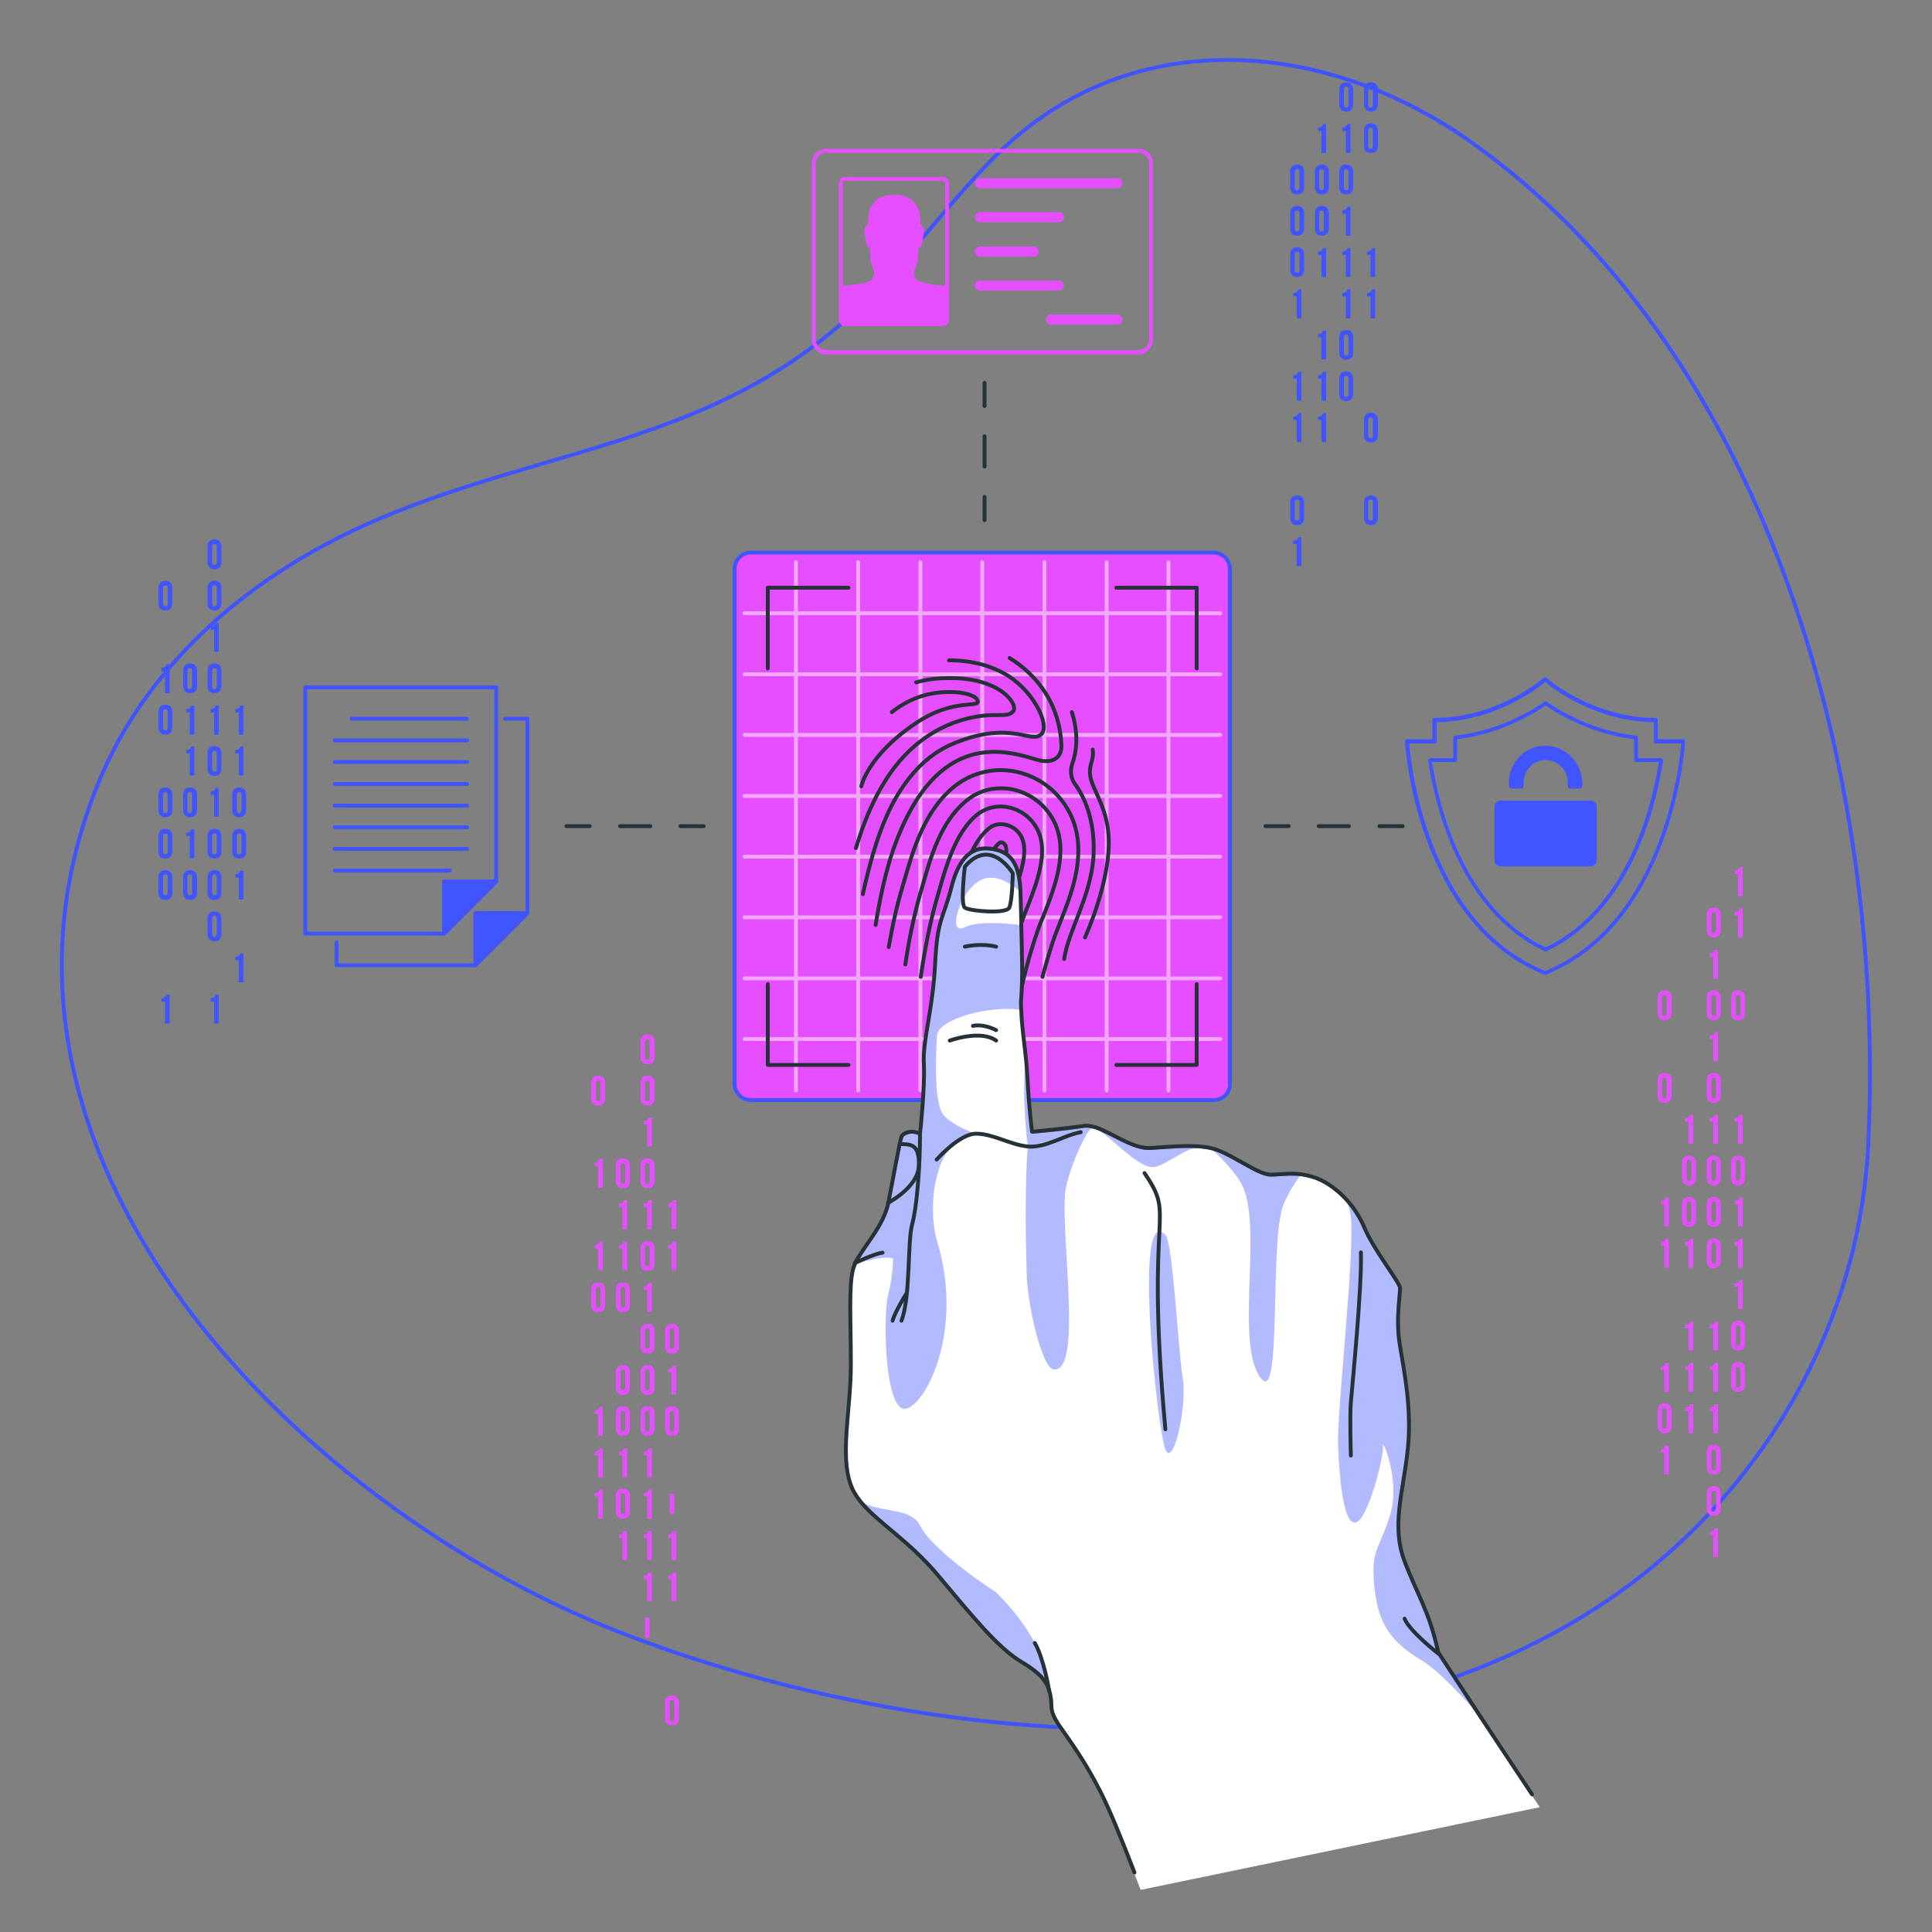 <?xml version="1.0" encoding="utf-8"?>
<!-- Generator: Adobe Illustrator 25.4.1, SVG Export Plug-In . SVG Version: 6.00 Build 0)  -->
<svg version="1.1" xmlns="http://www.w3.org/2000/svg" xmlns:xlink="http://www.w3.org/1999/xlink" x="0px" y="0px"
	 viewBox="0 0 500 500" style="enable-background:new 0 0 500 500;" xml:space="preserve">
<rect x="0" y="0" width="500" height="500" fill="#808080" stroke="none"/>
<style type="text/css">
	.st0{fill:none;stroke:#4055FE;stroke-miterlimit:10;}
	.st1{fill:none;stroke:#263238;stroke-linecap:round;stroke-linejoin:round;}
	.st2{fill:none;stroke:#263238;stroke-linecap:round;stroke-linejoin:round;stroke-dasharray:7.837,7.837;}
	.st3{fill:#E64FFF;}
	.st4{fill:#4055FE;}
	.st5{fill:#E64FFF;stroke:#4055FE;stroke-linecap:round;stroke-linejoin:round;stroke-miterlimit:10;}
	.st6{opacity:0.5;}
	.st7{fill:none;stroke:#FFFFFF;stroke-linecap:round;stroke-linejoin:round;stroke-miterlimit:10;}
	.st8{fill:none;stroke:#263238;stroke-linecap:round;stroke-linejoin:round;stroke-miterlimit:10;}
	.st9{fill:#FFFFFF;}
	.st10{opacity:0.4;fill:#4055FE;}
</style>
<g id="Background_Simple">
</g>
<g id="Graphics">
</g>
<g id="Icon_3">
</g>
<g id="Icon_2">
</g>
<g id="Icon_1">
</g>
<g id="Fingerprint">
</g>
<g id="Hand">
	<g>
		<path class="st0" d="M18.8,275.9c-5-23.3-3.6-47.9,6.5-72.9c13.1-32.3,41.1-55.2,72.5-68.6c45.7-19.4,90.5-19.8,127.6-57.9
			c11.5-11.8,21.1-25.2,32.8-36.7c34.5-34,85-29.8,122.7-2.9C459.6,93,487.9,204.3,483.5,296.2c-2,41.3-21.7,79.7-52.9,106.8
			c-70.5,61.2-190.3,50.9-271.3,19C99,398.1,33,342.5,18.8,275.9z"/>
		<g>
			<g>
				<line class="st1" x1="254.8" y1="99.1" x2="254.8" y2="105.1"/>
				<line class="st2" x1="254.8" y1="112.9" x2="254.8" y2="124.7"/>
				<line class="st1" x1="254.8" y1="128.6" x2="254.8" y2="134.6"/>
			</g>
		</g>
		<g>
			<g>
				<g>
					<line class="st1" x1="363" y1="213.8" x2="357" y2="213.8"/>
					<line class="st2" x1="349.1" y1="213.8" x2="337.4" y2="213.8"/>
					<line class="st1" x1="333.5" y1="213.8" x2="327.5" y2="213.8"/>
				</g>
			</g>
			<g>
				<g>
					<line class="st1" x1="182.1" y1="213.8" x2="176.1" y2="213.8"/>
					<line class="st2" x1="168.3" y1="213.8" x2="156.5" y2="213.8"/>
					<line class="st1" x1="152.6" y1="213.8" x2="146.6" y2="213.8"/>
				</g>
			</g>
		</g>
		<g>
			<g>
				<path class="st3" d="M441.7,236.8c0-1.2,0.6-1.9,1.8-1.9c1.2,0,1.8,0.7,1.8,1.9v3.9c0,1.2-0.6,1.9-1.8,1.9
					c-1.2,0-1.8-0.7-1.8-1.9V236.8z M442.9,240.8c0,0.5,0.2,0.7,0.6,0.7c0.4,0,0.6-0.2,0.6-0.7v-4c0-0.5-0.2-0.7-0.6-0.7
					c-0.4,0-0.6,0.2-0.6,0.7V240.8z"/>
				<path class="st3" d="M442.5,246.7c0.9,0,1.1-0.4,1.3-0.9h0.8v7.5h-1.2v-5.7h-0.9V246.7z"/>
				<path class="st3" d="M441.7,258.2c0-1.2,0.6-1.9,1.8-1.9c1.2,0,1.8,0.7,1.8,1.9v3.9c0,1.2-0.6,1.9-1.8,1.9
					c-1.2,0-1.8-0.7-1.8-1.9V258.2z M442.9,262.2c0,0.5,0.2,0.7,0.6,0.7c0.4,0,0.6-0.2,0.6-0.7v-4c0-0.5-0.2-0.7-0.6-0.7
					c-0.4,0-0.6,0.2-0.6,0.7V262.2z"/>
				<path class="st3" d="M442.5,268c0.9,0,1.1-0.4,1.3-0.9h0.8v7.5h-1.2v-5.7h-0.9V268z"/>
				<path class="st3" d="M441.7,279.6c0-1.2,0.6-1.9,1.8-1.9c1.2,0,1.8,0.7,1.8,1.9v3.9c0,1.2-0.6,1.9-1.8,1.9
					c-1.2,0-1.8-0.7-1.8-1.9V279.6z M442.9,283.6c0,0.5,0.2,0.7,0.6,0.7c0.4,0,0.6-0.2,0.6-0.7v-4c0-0.5-0.2-0.7-0.6-0.7
					c-0.4,0-0.6,0.2-0.6,0.7V283.6z"/>
				<path class="st3" d="M442.5,289.4c0.9,0,1.1-0.4,1.3-0.9h0.8v7.5h-1.2v-5.7h-0.9V289.4z"/>
				<path class="st3" d="M441.7,301c0-1.2,0.6-1.9,1.8-1.9c1.2,0,1.8,0.7,1.8,1.9v3.9c0,1.2-0.6,1.9-1.8,1.9c-1.2,0-1.8-0.7-1.8-1.9
					V301z M442.9,304.9c0,0.5,0.2,0.7,0.6,0.7c0.4,0,0.6-0.2,0.6-0.7v-4c0-0.5-0.2-0.7-0.6-0.7c-0.4,0-0.6,0.2-0.6,0.7V304.9z"/>
				<path class="st3" d="M441.7,311.7c0-1.2,0.6-1.9,1.8-1.9c1.2,0,1.8,0.7,1.8,1.9v3.9c0,1.2-0.6,1.9-1.8,1.9
					c-1.2,0-1.8-0.7-1.8-1.9V311.7z M442.9,315.6c0,0.5,0.2,0.7,0.6,0.7c0.4,0,0.6-0.2,0.6-0.7v-4c0-0.5-0.2-0.7-0.6-0.7
					c-0.4,0-0.6,0.2-0.6,0.7V315.6z"/>
				<path class="st3" d="M441.7,322.4c0-1.2,0.6-1.9,1.8-1.9c1.2,0,1.8,0.7,1.8,1.9v3.9c0,1.2-0.6,1.9-1.8,1.9
					c-1.2,0-1.8-0.7-1.8-1.9V322.4z M442.9,326.3c0,0.5,0.2,0.7,0.6,0.7c0.4,0,0.6-0.2,0.6-0.7v-4c0-0.5-0.2-0.7-0.6-0.7
					c-0.4,0-0.6,0.2-0.6,0.7V326.3z"/>
				<path class="st3" d="M442.5,342.9c0.9,0,1.1-0.4,1.3-0.9h0.8v7.5h-1.2v-5.7h-0.9V342.9z"/>
				<path class="st3" d="M442.5,353.6c0.9,0,1.1-0.4,1.3-0.9h0.8v7.5h-1.2v-5.7h-0.9V353.6z"/>
				<path class="st3" d="M442.5,364.3c0.9,0,1.1-0.4,1.3-0.9h0.8v7.5h-1.2v-5.7h-0.9V364.3z"/>
				<path class="st3" d="M441.7,375.8c0-1.2,0.6-1.9,1.8-1.9c1.2,0,1.8,0.7,1.8,1.9v3.9c0,1.2-0.6,1.9-1.8,1.9
					c-1.2,0-1.8-0.7-1.8-1.9V375.8z M442.9,379.8c0,0.5,0.2,0.7,0.6,0.7c0.4,0,0.6-0.2,0.6-0.7v-4c0-0.5-0.2-0.7-0.6-0.7
					c-0.4,0-0.6,0.2-0.6,0.7V379.8z"/>
				<path class="st3" d="M441.7,386.5c0-1.2,0.6-1.9,1.8-1.9c1.2,0,1.8,0.7,1.8,1.9v3.9c0,1.2-0.6,1.9-1.8,1.9
					c-1.2,0-1.8-0.7-1.8-1.9V386.5z M442.9,390.5c0,0.5,0.2,0.7,0.6,0.7c0.4,0,0.6-0.2,0.6-0.7v-4c0-0.5-0.2-0.7-0.6-0.7
					c-0.4,0-0.6,0.2-0.6,0.7V390.5z"/>
				<path class="st3" d="M442.5,396.4c0.9,0,1.1-0.4,1.3-0.9h0.8v7.5h-1.2v-5.7h-0.9V396.4z"/>
			</g>
			<g>
				<path class="st3" d="M448.9,225.3c0.9,0,1.1-0.4,1.3-0.9h0.8v7.5h-1.2v-5.7h-0.9V225.3z"/>
				<path class="st3" d="M448.9,236c0.9,0,1.1-0.4,1.3-0.9h0.8v7.5h-1.2v-5.7h-0.9V236z"/>
				<path class="st3" d="M448,258.2c0-1.2,0.6-1.9,1.8-1.9c1.2,0,1.8,0.7,1.8,1.9v3.9c0,1.2-0.6,1.9-1.8,1.9c-1.2,0-1.8-0.7-1.8-1.9
					V258.2z M449.2,262.2c0,0.5,0.2,0.7,0.6,0.7c0.4,0,0.6-0.2,0.6-0.7v-4c0-0.5-0.2-0.7-0.6-0.7c-0.4,0-0.6,0.2-0.6,0.7V262.2z"/>
				<path class="st3" d="M448.9,289.4c0.9,0,1.1-0.4,1.3-0.9h0.8v7.5h-1.2v-5.7h-0.9V289.4z"/>
				<path class="st3" d="M448,301c0-1.2,0.6-1.9,1.8-1.9c1.2,0,1.8,0.7,1.8,1.9v3.9c0,1.2-0.6,1.9-1.8,1.9c-1.2,0-1.8-0.7-1.8-1.9
					V301z M449.2,304.9c0,0.5,0.2,0.7,0.6,0.7c0.4,0,0.6-0.2,0.6-0.7v-4c0-0.5-0.2-0.7-0.6-0.7c-0.4,0-0.6,0.2-0.6,0.7V304.9z"/>
				<path class="st3" d="M448.9,310.8c0.9,0,1.1-0.4,1.3-0.9h0.8v7.5h-1.2v-5.7h-0.9V310.8z"/>
				<path class="st3" d="M448.9,321.5c0.9,0,1.1-0.4,1.3-0.9h0.8v7.5h-1.2v-5.7h-0.9V321.5z"/>
				<path class="st3" d="M448.9,332.2c0.9,0,1.1-0.4,1.3-0.9h0.8v7.5h-1.2V333h-0.9V332.2z"/>
				<path class="st3" d="M448,343.7c0-1.2,0.6-1.9,1.8-1.9c1.2,0,1.8,0.7,1.8,1.9v3.9c0,1.2-0.6,1.9-1.8,1.9c-1.2,0-1.8-0.7-1.8-1.9
					V343.7z M449.2,347.7c0,0.5,0.2,0.7,0.6,0.7c0.4,0,0.6-0.2,0.6-0.7v-4c0-0.5-0.2-0.7-0.6-0.7c-0.4,0-0.6,0.2-0.6,0.7V347.7z"/>
				<path class="st3" d="M448,354.4c0-1.2,0.6-1.9,1.8-1.9c1.2,0,1.8,0.7,1.8,1.9v3.9c0,1.2-0.6,1.9-1.8,1.9c-1.2,0-1.8-0.7-1.8-1.9
					V354.4z M449.2,358.4c0,0.5,0.2,0.7,0.6,0.7c0.4,0,0.6-0.2,0.6-0.7v-4c0-0.5-0.2-0.7-0.6-0.7c-0.4,0-0.6,0.2-0.6,0.7V358.4z"/>
			</g>
			<g>
				<path class="st3" d="M436.1,289.4c0.9,0,1.1-0.4,1.3-0.9h0.8v7.5h-1.2v-5.7h-0.9V289.4z"/>
				<path class="st3" d="M435.3,301c0-1.2,0.6-1.9,1.8-1.9c1.2,0,1.8,0.7,1.8,1.9v3.9c0,1.2-0.6,1.9-1.8,1.9c-1.2,0-1.8-0.7-1.8-1.9
					V301z M436.5,304.9c0,0.5,0.2,0.7,0.6,0.7c0.4,0,0.6-0.2,0.6-0.7v-4c0-0.5-0.2-0.7-0.6-0.7c-0.4,0-0.6,0.2-0.6,0.7V304.9z"/>
				<path class="st3" d="M435.3,311.7c0-1.2,0.6-1.9,1.8-1.9c1.2,0,1.8,0.7,1.8,1.9v3.9c0,1.2-0.6,1.9-1.8,1.9
					c-1.2,0-1.8-0.7-1.8-1.9V311.7z M436.5,315.6c0,0.5,0.2,0.7,0.6,0.7c0.4,0,0.6-0.2,0.6-0.7v-4c0-0.5-0.2-0.7-0.6-0.7
					c-0.4,0-0.6,0.2-0.6,0.7V315.6z"/>
				<path class="st3" d="M436.1,321.5c0.9,0,1.1-0.4,1.3-0.9h0.8v7.5h-1.2v-5.7h-0.9V321.5z"/>
				<path class="st3" d="M436.1,342.9c0.9,0,1.1-0.4,1.3-0.9h0.8v7.5h-1.2v-5.7h-0.9V342.9z"/>
				<path class="st3" d="M436.1,353.6c0.9,0,1.1-0.4,1.3-0.9h0.8v7.5h-1.2v-5.7h-0.9V353.6z"/>
				<path class="st3" d="M436.1,364.3c0.9,0,1.1-0.4,1.3-0.9h0.8v7.5h-1.2v-5.7h-0.9V364.3z"/>
			</g>
			<g>
				<path class="st3" d="M429,258.2c0-1.2,0.6-1.9,1.8-1.9c1.2,0,1.8,0.7,1.8,1.9v3.9c0,1.2-0.6,1.9-1.8,1.9c-1.2,0-1.8-0.7-1.8-1.9
					V258.2z M430.1,262.2c0,0.5,0.2,0.7,0.6,0.7c0.4,0,0.6-0.2,0.6-0.7v-4c0-0.5-0.2-0.7-0.6-0.7c-0.4,0-0.6,0.2-0.6,0.7V262.2z"/>
				<path class="st3" d="M429,279.6c0-1.2,0.6-1.9,1.8-1.9c1.2,0,1.8,0.7,1.8,1.9v3.9c0,1.2-0.6,1.9-1.8,1.9c-1.2,0-1.8-0.7-1.8-1.9
					V279.6z M430.1,283.6c0,0.5,0.2,0.7,0.6,0.7c0.4,0,0.6-0.2,0.6-0.7v-4c0-0.5-0.2-0.7-0.6-0.7c-0.4,0-0.6,0.2-0.6,0.7V283.6z"/>
				<path class="st3" d="M429.8,310.8c0.9,0,1.1-0.4,1.3-0.9h0.8v7.5h-1.2v-5.7h-0.9V310.8z"/>
				<path class="st3" d="M429.8,321.5c0.9,0,1.1-0.4,1.3-0.9h0.8v7.5h-1.2v-5.7h-0.9V321.5z"/>
				<path class="st3" d="M429.8,353.6c0.9,0,1.1-0.4,1.3-0.9h0.8v7.5h-1.2v-5.7h-0.9V353.6z"/>
				<path class="st3" d="M429,365.1c0-1.2,0.6-1.9,1.8-1.9c1.2,0,1.8,0.7,1.8,1.9v3.9c0,1.2-0.6,1.9-1.8,1.9c-1.2,0-1.8-0.7-1.8-1.9
					V365.1z M430.1,369.1c0,0.5,0.2,0.7,0.6,0.7c0.4,0,0.6-0.2,0.6-0.7v-4c0-0.5-0.2-0.7-0.6-0.7c-0.4,0-0.6,0.2-0.6,0.7V369.1z"/>
				<path class="st3" d="M429.8,375c0.9,0,1.1-0.4,1.3-0.9h0.8v7.5h-1.2v-5.7h-0.9V375z"/>
			</g>
		</g>
		<g>
			<g>
				<path class="st3" d="M165.8,269.6c0-1.2,0.6-1.9,1.8-1.9c1.2,0,1.8,0.7,1.8,1.9v3.9c0,1.2-0.6,1.9-1.8,1.9
					c-1.2,0-1.8-0.7-1.8-1.9V269.6z M166.9,273.6c0,0.5,0.2,0.7,0.6,0.7c0.4,0,0.6-0.2,0.6-0.7v-4c0-0.5-0.2-0.7-0.6-0.7
					c-0.4,0-0.6,0.2-0.6,0.7V273.6z"/>
				<path class="st3" d="M165.8,280.3c0-1.2,0.6-1.9,1.8-1.9c1.2,0,1.8,0.7,1.8,1.9v3.9c0,1.2-0.6,1.9-1.8,1.9
					c-1.2,0-1.8-0.7-1.8-1.9V280.3z M166.9,284.3c0,0.5,0.2,0.7,0.6,0.7c0.4,0,0.6-0.2,0.6-0.7v-4c0-0.5-0.2-0.7-0.6-0.7
					c-0.4,0-0.6,0.2-0.6,0.7V284.3z"/>
				<path class="st3" d="M166.6,290.1c0.9,0,1.1-0.4,1.3-0.9h0.8v7.5h-1.2V291h-0.9V290.1z"/>
				<path class="st3" d="M165.8,301.7c0-1.2,0.6-1.9,1.8-1.9c1.2,0,1.8,0.7,1.8,1.9v3.9c0,1.2-0.6,1.9-1.8,1.9
					c-1.2,0-1.8-0.7-1.8-1.9V301.7z M166.9,305.7c0,0.5,0.2,0.7,0.6,0.7c0.4,0,0.6-0.2,0.6-0.7v-4c0-0.5-0.2-0.7-0.6-0.7
					c-0.4,0-0.6,0.2-0.6,0.7V305.7z"/>
				<path class="st3" d="M166.6,311.5c0.9,0,1.1-0.4,1.3-0.9h0.8v7.5h-1.2v-5.7h-0.9V311.5z"/>
				<path class="st3" d="M165.8,323.1c0-1.2,0.6-1.9,1.8-1.9c1.2,0,1.8,0.7,1.8,1.9v3.9c0,1.2-0.6,1.9-1.8,1.9
					c-1.2,0-1.8-0.7-1.8-1.9V323.1z M166.9,327c0,0.5,0.2,0.7,0.6,0.7c0.4,0,0.6-0.2,0.6-0.7v-4c0-0.5-0.2-0.7-0.6-0.7
					c-0.4,0-0.6,0.2-0.6,0.7V327z"/>
				<path class="st3" d="M166.6,332.9c0.9,0,1.1-0.4,1.3-0.9h0.8v7.5h-1.2v-5.7h-0.9V332.9z"/>
				<path class="st3" d="M165.8,344.5c0-1.2,0.6-1.9,1.8-1.9c1.2,0,1.8,0.7,1.8,1.9v3.9c0,1.2-0.6,1.9-1.8,1.9
					c-1.2,0-1.8-0.7-1.8-1.9V344.5z M166.9,348.4c0,0.5,0.2,0.7,0.6,0.7c0.4,0,0.6-0.2,0.6-0.7v-4c0-0.5-0.2-0.7-0.6-0.7
					c-0.4,0-0.6,0.2-0.6,0.7V348.4z"/>
				<path class="st3" d="M165.8,355.2c0-1.2,0.6-1.9,1.8-1.9c1.2,0,1.8,0.7,1.8,1.9v3.9c0,1.2-0.6,1.9-1.8,1.9
					c-1.2,0-1.8-0.7-1.8-1.9V355.2z M166.9,359.1c0,0.5,0.2,0.7,0.6,0.7c0.4,0,0.6-0.2,0.6-0.7v-4c0-0.5-0.2-0.7-0.6-0.7
					c-0.4,0-0.6,0.2-0.6,0.7V359.1z"/>
				<path class="st3" d="M165.8,365.8c0-1.2,0.6-1.9,1.8-1.9c1.2,0,1.8,0.7,1.8,1.9v3.9c0,1.2-0.6,1.9-1.8,1.9
					c-1.2,0-1.8-0.7-1.8-1.9V365.8z M166.9,369.8c0,0.5,0.2,0.7,0.6,0.7c0.4,0,0.6-0.2,0.6-0.7v-4c0-0.5-0.2-0.7-0.6-0.7
					c-0.4,0-0.6,0.2-0.6,0.7V369.8z"/>
				<path class="st3" d="M166.6,375.7c0.9,0,1.1-0.4,1.3-0.9h0.8v7.5h-1.2v-5.7h-0.9V375.7z"/>
				<path class="st3" d="M166.6,386.4c0.9,0,1.1-0.4,1.3-0.9h0.8v7.5h-1.2v-5.7h-0.9V386.4z"/>
				<path class="st3" d="M166.6,397.1c0.9,0,1.1-0.4,1.3-0.9h0.8v7.5h-1.2v-5.7h-0.9V397.1z"/>
				<path class="st3" d="M166.6,407.8c0.9,0,1.1-0.4,1.3-0.9h0.8v7.5h-1.2v-5.7h-0.9V407.8z"/>
				<path class="st3" d="M166.9,423.3c0,0.5,0.2,0.7,0.6,0.7c0.4,0,0.6-0.2,0.6-0.7v-4c0-0.5-0.2-0.7-0.6-0.7
					c-0.4,0-0.6,0.2-0.6,0.7V423.3z"/>
			</g>
			<g>
				<path class="st3" d="M172.9,311.5c0.9,0,1.1-0.4,1.3-0.9h0.8v7.5h-1.2v-5.7h-0.9V311.5z"/>
				<path class="st3" d="M172.9,322.2c0.9,0,1.1-0.4,1.3-0.9h0.8v7.5h-1.2v-5.7h-0.9V322.2z"/>
				<path class="st3" d="M172.1,344.5c0-1.2,0.6-1.9,1.8-1.9c1.2,0,1.8,0.7,1.8,1.9v3.9c0,1.2-0.6,1.9-1.8,1.9
					c-1.2,0-1.8-0.7-1.8-1.9V344.5z M173.3,348.4c0,0.5,0.2,0.7,0.6,0.7c0.4,0,0.6-0.2,0.6-0.7v-4c0-0.5-0.2-0.7-0.6-0.7
					c-0.4,0-0.6,0.2-0.6,0.7V348.4z"/>
				<path class="st3" d="M172.9,354.3c0.9,0,1.1-0.4,1.3-0.9h0.8v7.5h-1.2v-5.7h-0.9V354.3z"/>
				<path class="st3" d="M172.1,365.8c0-1.2,0.6-1.9,1.8-1.9c1.2,0,1.8,0.7,1.8,1.9v3.9c0,1.2-0.6,1.9-1.8,1.9
					c-1.2,0-1.8-0.7-1.8-1.9V365.8z M173.3,369.8c0,0.5,0.2,0.7,0.6,0.7c0.4,0,0.6-0.2,0.6-0.7v-4c0-0.5-0.2-0.7-0.6-0.7
					c-0.4,0-0.6,0.2-0.6,0.7V369.8z"/>
				<path class="st3" d="M173.3,391.2c0,0.5,0.2,0.7,0.6,0.7c0.4,0,0.6-0.2,0.6-0.7v-4c0-0.5-0.2-0.7-0.6-0.7
					c-0.4,0-0.6,0.2-0.6,0.7V391.2z"/>
				<path class="st3" d="M172.9,397.1c0.9,0,1.1-0.4,1.3-0.9h0.8v7.5h-1.2v-5.7h-0.9V397.1z"/>
				<path class="st3" d="M172.9,407.8c0.9,0,1.1-0.4,1.3-0.9h0.8v7.5h-1.2v-5.7h-0.9V407.8z"/>
				<path class="st3" d="M172.1,440.7c0-1.2,0.6-1.9,1.8-1.9c1.2,0,1.8,0.7,1.8,1.9v3.9c0,1.2-0.6,1.9-1.8,1.9
					c-1.2,0-1.8-0.7-1.8-1.9V440.7z M173.3,444.7c0,0.5,0.2,0.7,0.6,0.7c0.4,0,0.6-0.2,0.6-0.7v-4c0-0.5-0.2-0.7-0.6-0.7
					c-0.4,0-0.6,0.2-0.6,0.7V444.7z"/>
			</g>
			<g>
				<path class="st3" d="M159.4,301.7c0-1.2,0.6-1.9,1.8-1.9c1.2,0,1.8,0.7,1.8,1.9v3.9c0,1.2-0.6,1.9-1.8,1.9
					c-1.2,0-1.8-0.7-1.8-1.9V301.7z M160.6,305.7c0,0.5,0.2,0.7,0.6,0.7c0.4,0,0.6-0.2,0.6-0.7v-4c0-0.5-0.2-0.7-0.6-0.7
					c-0.4,0-0.6,0.2-0.6,0.7V305.7z"/>
				<path class="st3" d="M160.2,311.5c0.9,0,1.1-0.4,1.3-0.9h0.8v7.5h-1.2v-5.7h-0.9V311.5z"/>
				<path class="st3" d="M160.2,322.2c0.9,0,1.1-0.4,1.3-0.9h0.8v7.5h-1.2v-5.7h-0.9V322.2z"/>
				<path class="st3" d="M159.4,333.8c0-1.2,0.6-1.9,1.8-1.9c1.2,0,1.8,0.7,1.8,1.9v3.9c0,1.2-0.6,1.9-1.8,1.9
					c-1.2,0-1.8-0.7-1.8-1.9V333.8z M160.6,337.7c0,0.5,0.2,0.7,0.6,0.7c0.4,0,0.6-0.2,0.6-0.7v-4c0-0.5-0.2-0.7-0.6-0.7
					c-0.4,0-0.6,0.2-0.6,0.7V337.7z"/>
				<path class="st3" d="M159.4,355.2c0-1.2,0.6-1.9,1.8-1.9c1.2,0,1.8,0.7,1.8,1.9v3.9c0,1.2-0.6,1.9-1.8,1.9
					c-1.2,0-1.8-0.7-1.8-1.9V355.2z M160.6,359.1c0,0.5,0.2,0.7,0.6,0.7c0.4,0,0.6-0.2,0.6-0.7v-4c0-0.5-0.2-0.7-0.6-0.7
					c-0.4,0-0.6,0.2-0.6,0.7V359.1z"/>
				<path class="st3" d="M159.4,365.8c0-1.2,0.6-1.9,1.8-1.9c1.2,0,1.8,0.7,1.8,1.9v3.9c0,1.2-0.6,1.9-1.8,1.9
					c-1.2,0-1.8-0.7-1.8-1.9V365.8z M160.6,369.8c0,0.5,0.2,0.7,0.6,0.7c0.4,0,0.6-0.2,0.6-0.7v-4c0-0.5-0.2-0.7-0.6-0.7
					c-0.4,0-0.6,0.2-0.6,0.7V369.8z"/>
				<path class="st3" d="M160.2,375.7c0.9,0,1.1-0.4,1.3-0.9h0.8v7.5h-1.2v-5.7h-0.9V375.7z"/>
				<path class="st3" d="M159.4,387.2c0-1.2,0.6-1.9,1.8-1.9c1.2,0,1.8,0.7,1.8,1.9v3.9c0,1.2-0.6,1.9-1.8,1.9
					c-1.2,0-1.8-0.7-1.8-1.9V387.2z M160.6,391.2c0,0.5,0.2,0.7,0.6,0.7c0.4,0,0.6-0.2,0.6-0.7v-4c0-0.5-0.2-0.7-0.6-0.7
					c-0.4,0-0.6,0.2-0.6,0.7V391.2z"/>
				<path class="st3" d="M160.2,397.1c0.9,0,1.1-0.4,1.3-0.9h0.8v7.5h-1.2v-5.7h-0.9V397.1z"/>
			</g>
			<g>
				<path class="st3" d="M153,280.3c0-1.2,0.6-1.9,1.8-1.9c1.2,0,1.8,0.7,1.8,1.9v3.9c0,1.2-0.6,1.9-1.8,1.9c-1.2,0-1.8-0.7-1.8-1.9
					V280.3z M154.2,284.3c0,0.5,0.2,0.7,0.6,0.7c0.4,0,0.6-0.2,0.6-0.7v-4c0-0.5-0.2-0.7-0.6-0.7c-0.4,0-0.6,0.2-0.6,0.7V284.3z"/>
				<path class="st3" d="M153.9,300.8c0.9,0,1.1-0.4,1.3-0.9h0.8v7.5h-1.2v-5.7h-0.9V300.8z"/>
				<path class="st3" d="M153.9,322.2c0.9,0,1.1-0.4,1.3-0.9h0.8v7.5h-1.2v-5.7h-0.9V322.2z"/>
				<path class="st3" d="M153,333.8c0-1.2,0.6-1.9,1.8-1.9c1.2,0,1.8,0.7,1.8,1.9v3.9c0,1.2-0.6,1.9-1.8,1.9c-1.2,0-1.8-0.7-1.8-1.9
					V333.8z M154.2,337.7c0,0.5,0.2,0.7,0.6,0.7c0.4,0,0.6-0.2,0.6-0.7v-4c0-0.5-0.2-0.7-0.6-0.7c-0.4,0-0.6,0.2-0.6,0.7V337.7z"/>
				<path class="st3" d="M153.9,365c0.9,0,1.1-0.4,1.3-0.9h0.8v7.5h-1.2v-5.7h-0.9V365z"/>
				<path class="st3" d="M153.9,375.7c0.9,0,1.1-0.4,1.3-0.9h0.8v7.5h-1.2v-5.7h-0.9V375.7z"/>
				<path class="st3" d="M153.9,386.4c0.9,0,1.1-0.4,1.3-0.9h0.8v7.5h-1.2v-5.7h-0.9V386.4z"/>
			</g>
		</g>
		<g>
			<g>
				<path class="st4" d="M353,23.2c0-1.2,0.6-1.9,1.8-1.9c1.2,0,1.8,0.7,1.8,1.9V27c0,1.2-0.6,1.9-1.8,1.9c-1.2,0-1.8-0.7-1.8-1.9
					V23.2z M354.1,27.1c0,0.5,0.2,0.7,0.6,0.7s0.6-0.2,0.6-0.7v-4c0-0.5-0.2-0.7-0.6-0.7s-0.6,0.2-0.6,0.7V27.1z"/>
				<path class="st4" d="M353,33.8c0-1.2,0.6-1.9,1.8-1.9c1.2,0,1.8,0.7,1.8,1.9v3.9c0,1.2-0.6,1.9-1.8,1.9c-1.2,0-1.8-0.7-1.8-1.9
					V33.8z M354.1,37.8c0,0.5,0.2,0.7,0.6,0.7s0.6-0.2,0.6-0.7v-4c0-0.5-0.2-0.7-0.6-0.7s-0.6,0.2-0.6,0.7V37.8z"/>
				<path class="st4" d="M353.8,65.1c0.9,0,1.1-0.4,1.3-0.9h0.8v7.5h-1.2v-5.7h-0.9V65.1z"/>
				<path class="st4" d="M353.8,75.8c0.9,0,1.1-0.4,1.3-0.9h0.8v7.5h-1.2v-5.7h-0.9V75.8z"/>
				<path class="st4" d="M353,108.7c0-1.2,0.6-1.9,1.8-1.9c1.2,0,1.8,0.7,1.8,1.9v3.9c0,1.2-0.6,1.9-1.8,1.9c-1.2,0-1.8-0.7-1.8-1.9
					V108.7z M354.1,112.7c0,0.5,0.2,0.7,0.6,0.7s0.6-0.2,0.6-0.7v-4c0-0.5-0.2-0.7-0.6-0.7s-0.6,0.2-0.6,0.7V112.7z"/>
				<path class="st4" d="M353,130.1c0-1.2,0.6-1.9,1.8-1.9c1.2,0,1.8,0.7,1.8,1.9v3.9c0,1.2-0.6,1.9-1.8,1.9c-1.2,0-1.8-0.7-1.8-1.9
					V130.1z M354.1,134c0,0.5,0.2,0.7,0.6,0.7s0.6-0.2,0.6-0.7v-4c0-0.5-0.2-0.7-0.6-0.7s-0.6,0.2-0.6,0.7V134z"/>
			</g>
			<g>
				<path class="st4" d="M333.9,44.5c0-1.2,0.6-1.9,1.8-1.9c1.2,0,1.8,0.7,1.8,1.9v3.9c0,1.2-0.6,1.9-1.8,1.9
					c-1.2,0-1.8-0.7-1.8-1.9V44.5z M335.1,48.5c0,0.5,0.2,0.7,0.6,0.7s0.6-0.2,0.6-0.7v-4c0-0.5-0.2-0.7-0.6-0.7s-0.6,0.2-0.6,0.7
					V48.5z"/>
				<path class="st4" d="M333.9,55.2c0-1.2,0.6-1.9,1.8-1.9c1.2,0,1.8,0.7,1.8,1.9v3.9c0,1.2-0.6,1.9-1.8,1.9
					c-1.2,0-1.8-0.7-1.8-1.9V55.2z M335.1,59.2c0,0.5,0.2,0.7,0.6,0.7s0.6-0.2,0.6-0.7v-4c0-0.5-0.2-0.7-0.6-0.7s-0.6,0.2-0.6,0.7
					V59.2z"/>
				<path class="st4" d="M333.9,65.9c0-1.2,0.6-1.9,1.8-1.9c1.2,0,1.8,0.7,1.8,1.9v3.9c0,1.2-0.6,1.9-1.8,1.9
					c-1.2,0-1.8-0.7-1.8-1.9V65.9z M335.1,69.9c0,0.5,0.2,0.7,0.6,0.7s0.6-0.2,0.6-0.7v-4c0-0.5-0.2-0.7-0.6-0.7s-0.6,0.2-0.6,0.7
					V69.9z"/>
				<path class="st4" d="M334.7,75.8c0.9,0,1.1-0.4,1.3-0.9h0.8v7.5h-1.2v-5.7h-0.9V75.8z"/>
				<path class="st4" d="M334.7,97.1c0.9,0,1.1-0.4,1.3-0.9h0.8v7.5h-1.2V98h-0.9V97.1z"/>
				<path class="st4" d="M334.7,107.8c0.9,0,1.1-0.4,1.3-0.9h0.8v7.5h-1.2v-5.7h-0.9V107.8z"/>
				<path class="st4" d="M333.9,130.1c0-1.2,0.6-1.9,1.8-1.9c1.2,0,1.8,0.7,1.8,1.9v3.9c0,1.2-0.6,1.9-1.8,1.9
					c-1.2,0-1.8-0.7-1.8-1.9V130.1z M335.1,134c0,0.5,0.2,0.7,0.6,0.7s0.6-0.2,0.6-0.7v-4c0-0.5-0.2-0.7-0.6-0.7s-0.6,0.2-0.6,0.7
					V134z"/>
				<path class="st4" d="M334.7,139.9c0.9,0,1.1-0.4,1.3-0.9h0.8v7.5h-1.2v-5.7h-0.9V139.9z"/>
			</g>
			<g>
				<path class="st4" d="M346.6,23.2c0-1.2,0.6-1.9,1.8-1.9c1.2,0,1.8,0.7,1.8,1.9V27c0,1.2-0.6,1.9-1.8,1.9c-1.2,0-1.8-0.7-1.8-1.9
					V23.2z M347.8,27.1c0,0.5,0.2,0.7,0.6,0.7s0.6-0.2,0.6-0.7v-4c0-0.5-0.2-0.7-0.6-0.7s-0.6,0.2-0.6,0.7V27.1z"/>
				<path class="st4" d="M347.4,33c0.9,0,1.1-0.4,1.3-0.9h0.8v7.5h-1.2v-5.7h-0.9V33z"/>
				<path class="st4" d="M346.6,44.5c0-1.2,0.6-1.9,1.8-1.9c1.2,0,1.8,0.7,1.8,1.9v3.9c0,1.2-0.6,1.9-1.8,1.9
					c-1.2,0-1.8-0.7-1.8-1.9V44.5z M347.8,48.5c0,0.5,0.2,0.7,0.6,0.7s0.6-0.2,0.6-0.7v-4c0-0.5-0.2-0.7-0.6-0.7s-0.6,0.2-0.6,0.7
					V48.5z"/>
				<path class="st4" d="M347.4,54.4c0.9,0,1.1-0.4,1.3-0.9h0.8v7.5h-1.2v-5.7h-0.9V54.4z"/>
				<path class="st4" d="M347.4,65.1c0.9,0,1.1-0.4,1.3-0.9h0.8v7.5h-1.2v-5.7h-0.9V65.1z"/>
				<path class="st4" d="M347.4,75.8c0.9,0,1.1-0.4,1.3-0.9h0.8v7.5h-1.2v-5.7h-0.9V75.8z"/>
				<path class="st4" d="M346.6,87.3c0-1.2,0.6-1.9,1.8-1.9c1.2,0,1.8,0.7,1.8,1.9v3.9c0,1.2-0.6,1.9-1.8,1.9
					c-1.2,0-1.8-0.7-1.8-1.9V87.3z M347.8,91.3c0,0.5,0.2,0.7,0.6,0.7s0.6-0.2,0.6-0.7v-4c0-0.5-0.2-0.7-0.6-0.7s-0.6,0.2-0.6,0.7
					V91.3z"/>
				<path class="st4" d="M346.6,98c0-1.2,0.6-1.9,1.8-1.9c1.2,0,1.8,0.7,1.8,1.9v3.9c0,1.2-0.6,1.9-1.8,1.9c-1.2,0-1.8-0.7-1.8-1.9
					V98z M347.8,102c0,0.5,0.2,0.7,0.6,0.7s0.6-0.2,0.6-0.7v-4c0-0.5-0.2-0.7-0.6-0.7s-0.6,0.2-0.6,0.7V102z"/>
			</g>
			<g>
				<path class="st4" d="M341.1,33c0.9,0,1.1-0.4,1.3-0.9h0.8v7.5H342v-5.7h-0.9V33z"/>
				<path class="st4" d="M340.3,44.5c0-1.2,0.6-1.9,1.8-1.9c1.2,0,1.8,0.7,1.8,1.9v3.9c0,1.2-0.6,1.9-1.8,1.9
					c-1.2,0-1.8-0.7-1.8-1.9V44.5z M341.4,48.5c0,0.5,0.2,0.7,0.6,0.7c0.4,0,0.6-0.2,0.6-0.7v-4c0-0.5-0.2-0.7-0.6-0.7
					c-0.4,0-0.6,0.2-0.6,0.7V48.5z"/>
				<path class="st4" d="M340.3,55.2c0-1.2,0.6-1.9,1.8-1.9c1.2,0,1.8,0.7,1.8,1.9v3.9c0,1.2-0.6,1.9-1.8,1.9
					c-1.2,0-1.8-0.7-1.8-1.9V55.2z M341.4,59.2c0,0.5,0.2,0.7,0.6,0.7c0.4,0,0.6-0.2,0.6-0.7v-4c0-0.5-0.2-0.7-0.6-0.7
					c-0.4,0-0.6,0.2-0.6,0.7V59.2z"/>
				<path class="st4" d="M341.1,65.1c0.9,0,1.1-0.4,1.3-0.9h0.8v7.5H342v-5.7h-0.9V65.1z"/>
				<path class="st4" d="M341.1,86.5c0.9,0,1.1-0.4,1.3-0.9h0.8V93H342v-5.7h-0.9V86.5z"/>
				<path class="st4" d="M341.1,97.1c0.9,0,1.1-0.4,1.3-0.9h0.8v7.5H342V98h-0.9V97.1z"/>
				<path class="st4" d="M341.1,107.8c0.9,0,1.1-0.4,1.3-0.9h0.8v7.5H342v-5.7h-0.9V107.8z"/>
			</g>
		</g>
		<g>
			<g>
				<path class="st4" d="M53.7,141.5c0-1.2,0.6-1.9,1.8-1.9c1.2,0,1.8,0.7,1.8,1.9v3.9c0,1.2-0.6,1.9-1.8,1.9
					c-1.2,0-1.8-0.7-1.8-1.9V141.5z M54.9,145.5c0,0.5,0.2,0.7,0.6,0.7c0.4,0,0.6-0.2,0.6-0.7v-4c0-0.5-0.2-0.7-0.6-0.7
					c-0.4,0-0.6,0.2-0.6,0.7V145.5z"/>
				<path class="st4" d="M53.7,152.2c0-1.2,0.6-1.9,1.8-1.9c1.2,0,1.8,0.7,1.8,1.9v3.9c0,1.2-0.6,1.9-1.8,1.9
					c-1.2,0-1.8-0.7-1.8-1.9V152.2z M54.9,156.2c0,0.5,0.2,0.7,0.6,0.7c0.4,0,0.6-0.2,0.6-0.7v-4c0-0.5-0.2-0.7-0.6-0.7
					c-0.4,0-0.6,0.2-0.6,0.7V156.2z"/>
				<path class="st4" d="M54.5,162.1c0.9,0,1.1-0.4,1.3-0.9h0.8v7.5h-1.2v-5.7h-0.9V162.1z"/>
				<path class="st4" d="M53.7,173.6c0-1.2,0.6-1.9,1.8-1.9c1.2,0,1.8,0.7,1.8,1.9v3.9c0,1.2-0.6,1.9-1.8,1.9
					c-1.2,0-1.8-0.7-1.8-1.9V173.6z M54.9,177.6c0,0.5,0.2,0.7,0.6,0.7c0.4,0,0.6-0.2,0.6-0.7v-4c0-0.5-0.2-0.7-0.6-0.7
					c-0.4,0-0.6,0.2-0.6,0.7V177.6z"/>
				<path class="st4" d="M54.5,183.5c0.9,0,1.1-0.4,1.3-0.9h0.8v7.5h-1.2v-5.7h-0.9V183.5z"/>
				<path class="st4" d="M53.7,195c0-1.2,0.6-1.9,1.8-1.9c1.2,0,1.8,0.7,1.8,1.9v3.9c0,1.2-0.6,1.9-1.8,1.9c-1.2,0-1.8-0.7-1.8-1.9
					V195z M54.9,199c0,0.5,0.2,0.7,0.6,0.7c0.4,0,0.6-0.2,0.6-0.7v-4c0-0.5-0.2-0.7-0.6-0.7c-0.4,0-0.6,0.2-0.6,0.7V199z"/>
				<path class="st4" d="M54.5,204.8c0.9,0,1.1-0.4,1.3-0.9h0.8v7.5h-1.2v-5.7h-0.9V204.8z"/>
				<path class="st4" d="M53.7,216.4c0-1.2,0.6-1.9,1.8-1.9c1.2,0,1.8,0.7,1.8,1.9v3.9c0,1.2-0.6,1.9-1.8,1.9
					c-1.2,0-1.8-0.7-1.8-1.9V216.4z M54.9,220.4c0,0.5,0.2,0.7,0.6,0.7c0.4,0,0.6-0.2,0.6-0.7v-4c0-0.5-0.2-0.7-0.6-0.7
					c-0.4,0-0.6,0.2-0.6,0.7V220.4z"/>
				<path class="st4" d="M53.7,227.1c0-1.2,0.6-1.9,1.8-1.9c1.2,0,1.8,0.7,1.8,1.9v3.9c0,1.2-0.6,1.9-1.8,1.9
					c-1.2,0-1.8-0.7-1.8-1.9V227.1z M54.9,231c0,0.5,0.2,0.7,0.6,0.7c0.4,0,0.6-0.2,0.6-0.7v-4c0-0.5-0.2-0.7-0.6-0.7
					c-0.4,0-0.6,0.2-0.6,0.7V231z"/>
				<path class="st4" d="M53.7,237.8c0-1.2,0.6-1.9,1.8-1.9c1.2,0,1.8,0.7,1.8,1.9v3.9c0,1.2-0.6,1.9-1.8,1.9
					c-1.2,0-1.8-0.7-1.8-1.9V237.8z M54.9,241.7c0,0.5,0.2,0.7,0.6,0.7c0.4,0,0.6-0.2,0.6-0.7v-4c0-0.5-0.2-0.7-0.6-0.7
					c-0.4,0-0.6,0.2-0.6,0.7V241.7z"/>
				<path class="st4" d="M54.5,258.3c0.9,0,1.1-0.4,1.3-0.9h0.8v7.5h-1.2v-5.7h-0.9V258.3z"/>
			</g>
			<g>
				<path class="st4" d="M60.9,183.5c0.9,0,1.1-0.4,1.3-0.9H63v7.5h-1.2v-5.7h-0.9V183.5z"/>
				<path class="st4" d="M60.9,194.1c0.9,0,1.1-0.4,1.3-0.9H63v7.5h-1.2V195h-0.9V194.1z"/>
				<path class="st4" d="M60.1,205.7c0-1.2,0.6-1.9,1.8-1.9c1.2,0,1.8,0.7,1.8,1.9v3.9c0,1.2-0.6,1.9-1.8,1.9
					c-1.2,0-1.8-0.7-1.8-1.9V205.7z M61.3,209.7c0,0.5,0.2,0.7,0.6,0.7c0.4,0,0.6-0.2,0.6-0.7v-4c0-0.5-0.2-0.7-0.6-0.7
					c-0.4,0-0.6,0.2-0.6,0.7V209.7z"/>
				<path class="st4" d="M60.1,216.4c0-1.2,0.6-1.9,1.8-1.9c1.2,0,1.8,0.7,1.8,1.9v3.9c0,1.2-0.6,1.9-1.8,1.9
					c-1.2,0-1.8-0.7-1.8-1.9V216.4z M61.3,220.4c0,0.5,0.2,0.7,0.6,0.7c0.4,0,0.6-0.2,0.6-0.7v-4c0-0.5-0.2-0.7-0.6-0.7
					c-0.4,0-0.6,0.2-0.6,0.7V220.4z"/>
				<path class="st4" d="M60.9,226.2c0.9,0,1.1-0.4,1.3-0.9H63v7.5h-1.2v-5.7h-0.9V226.2z"/>
				<path class="st4" d="M60.9,247.6c0.9,0,1.1-0.4,1.3-0.9H63v7.5h-1.2v-5.7h-0.9V247.6z"/>
			</g>
			<g>
				<path class="st4" d="M47.4,173.6c0-1.2,0.6-1.9,1.8-1.9c1.2,0,1.8,0.7,1.8,1.9v3.9c0,1.2-0.6,1.9-1.8,1.9
					c-1.2,0-1.8-0.7-1.8-1.9V173.6z M48.5,177.6c0,0.5,0.2,0.7,0.6,0.7c0.4,0,0.6-0.2,0.6-0.7v-4c0-0.5-0.2-0.7-0.6-0.7
					c-0.4,0-0.6,0.2-0.6,0.7V177.6z"/>
				<path class="st4" d="M48.2,183.5c0.9,0,1.1-0.4,1.3-0.9h0.8v7.5h-1.2v-5.7h-0.9V183.5z"/>
				<path class="st4" d="M48.2,194.1c0.9,0,1.1-0.4,1.3-0.9h0.8v7.5h-1.2V195h-0.9V194.1z"/>
				<path class="st4" d="M47.4,205.7c0-1.2,0.6-1.9,1.8-1.9c1.2,0,1.8,0.7,1.8,1.9v3.9c0,1.2-0.6,1.9-1.8,1.9
					c-1.2,0-1.8-0.7-1.8-1.9V205.7z M48.5,209.7c0,0.5,0.2,0.7,0.6,0.7c0.4,0,0.6-0.2,0.6-0.7v-4c0-0.5-0.2-0.7-0.6-0.7
					c-0.4,0-0.6,0.2-0.6,0.7V209.7z"/>
				<path class="st4" d="M48.2,215.5c0.9,0,1.1-0.4,1.3-0.9h0.8v7.5h-1.2v-5.7h-0.9V215.5z"/>
				<path class="st4" d="M47.4,227.1c0-1.2,0.6-1.9,1.8-1.9c1.2,0,1.8,0.7,1.8,1.9v3.9c0,1.2-0.6,1.9-1.8,1.9
					c-1.2,0-1.8-0.7-1.8-1.9V227.1z M48.5,231c0,0.5,0.2,0.7,0.6,0.7c0.4,0,0.6-0.2,0.6-0.7v-4c0-0.5-0.2-0.7-0.6-0.7
					c-0.4,0-0.6,0.2-0.6,0.7V231z"/>
			</g>
			<g>
				<path class="st4" d="M41,152.2c0-1.2,0.6-1.9,1.8-1.9c1.2,0,1.8,0.7,1.8,1.9v3.9c0,1.2-0.6,1.9-1.8,1.9c-1.2,0-1.8-0.7-1.8-1.9
					V152.2z M42.2,156.2c0,0.5,0.2,0.7,0.6,0.7c0.4,0,0.6-0.2,0.6-0.7v-4c0-0.5-0.2-0.7-0.6-0.7c-0.4,0-0.6,0.2-0.6,0.7V156.2z"/>
				<path class="st4" d="M41.8,172.8c0.9,0,1.1-0.4,1.3-0.9h0.8v7.5h-1.2v-5.7h-0.9V172.8z"/>
				<path class="st4" d="M41,184.3c0-1.2,0.6-1.9,1.8-1.9c1.2,0,1.8,0.7,1.8,1.9v3.9c0,1.2-0.6,1.9-1.8,1.9c-1.2,0-1.8-0.7-1.8-1.9
					V184.3z M42.2,188.3c0,0.5,0.2,0.7,0.6,0.7c0.4,0,0.6-0.2,0.6-0.7v-4c0-0.5-0.2-0.7-0.6-0.7c-0.4,0-0.6,0.2-0.6,0.7V188.3z"/>
				<path class="st4" d="M41,205.7c0-1.2,0.6-1.9,1.8-1.9c1.2,0,1.8,0.7,1.8,1.9v3.9c0,1.2-0.6,1.9-1.8,1.9c-1.2,0-1.8-0.7-1.8-1.9
					V205.7z M42.2,209.7c0,0.5,0.2,0.7,0.6,0.7c0.4,0,0.6-0.2,0.6-0.7v-4c0-0.5-0.2-0.7-0.6-0.7c-0.4,0-0.6,0.2-0.6,0.7V209.7z"/>
				<path class="st4" d="M41,216.4c0-1.2,0.6-1.9,1.8-1.9c1.2,0,1.8,0.7,1.8,1.9v3.9c0,1.2-0.6,1.9-1.8,1.9c-1.2,0-1.8-0.7-1.8-1.9
					V216.4z M42.2,220.4c0,0.5,0.2,0.7,0.6,0.7c0.4,0,0.6-0.2,0.6-0.7v-4c0-0.5-0.2-0.7-0.6-0.7c-0.4,0-0.6,0.2-0.6,0.7V220.4z"/>
				<path class="st4" d="M41,227.1c0-1.2,0.6-1.9,1.8-1.9c1.2,0,1.8,0.7,1.8,1.9v3.9c0,1.2-0.6,1.9-1.8,1.9c-1.2,0-1.8-0.7-1.8-1.9
					V227.1z M42.2,231c0,0.5,0.2,0.7,0.6,0.7c0.4,0,0.6-0.2,0.6-0.7v-4c0-0.5-0.2-0.7-0.6-0.7c-0.4,0-0.6,0.2-0.6,0.7V231z"/>
				<path class="st4" d="M41.8,258.3c0.9,0,1.1-0.4,1.3-0.9h0.8v7.5h-1.2v-5.7h-0.9V258.3z"/>
			</g>
		</g>
		<g>
			<g>
				<path class="st4" d="M399.9,252.3c-0.1,0-0.1,0-0.2,0c-33.3-13.5-36.1-59.9-36.1-60.4c0-0.1,0-0.3,0.1-0.4
					c0.1-0.1,0.2-0.2,0.4-0.2h6.6v-5c0-0.3,0.2-0.5,0.5-0.5c16.5,0,28.2-10.3,28.3-10.4c0.2-0.2,0.5-0.2,0.7,0
					c0.1,0.1,11.8,10.4,28.3,10.4c0.3,0,0.5,0.2,0.5,0.5v5h6.6c0.1,0,0.3,0.1,0.4,0.2c0.1,0.1,0.1,0.2,0.1,0.4
					c0,0.5-2.8,46.9-36.1,60.4C400.1,252.3,400,252.3,399.9,252.3z M364.7,192.4c0.4,5.1,4.6,46.4,35.2,58.9
					c30.6-12.6,34.8-53.8,35.2-58.9h-6.6c-0.3,0-0.5-0.2-0.5-0.5v-5c-15.1-0.2-26.1-8.7-28.1-10.4c-2,1.7-13,10.2-28.1,10.4v5
					c0,0.3-0.2,0.5-0.5,0.5H364.7z"/>
			</g>
			<g>
				<path class="st4" d="M400,246.2c-0.1,0-0.1,0-0.2,0c-22.2-10.4-28.5-38-30.2-49.4c0-0.1,0-0.3,0.1-0.4c0.1-0.1,0.2-0.2,0.4-0.2
					h6v-5.3c0-0.3,0.2-0.5,0.4-0.5c10.8-1.2,19.2-6,23.2-8.8c0.2-0.1,0.4-0.1,0.6,0c4,2.8,12.4,7.6,23.2,8.8c0.3,0,0.4,0.2,0.4,0.5
					v5.3h6c0.1,0,0.3,0.1,0.4,0.2s0.1,0.3,0.1,0.4c-1.7,11.4-8.1,39-30.2,49.4C400.1,246.2,400,246.2,400,246.2z M370.6,197.2
					c1.8,11.5,8.1,37.9,29.4,48c21.1-10.1,27.5-36.4,29.3-48h-5.9c-0.3,0-0.5-0.2-0.5-0.5v-5.4c-10.5-1.3-18.8-5.9-22.9-8.7
					c-4.1,2.8-12.4,7.4-22.9,8.7v5.4c0,0.3-0.2,0.5-0.5,0.5H370.6z"/>
			</g>
			<g>
				<g>
					<path class="st4" d="M411.8,224.2h-23.6c-0.7,0-1.4-0.6-1.4-1.4v-14.2c0-0.7,0.6-1.4,1.4-1.4h23.6c0.7,0,1.4,0.6,1.4,1.4v14.2
						C413.1,223.6,412.5,224.2,411.8,224.2z"/>
				</g>
				<g>
					<path class="st4" d="M400.4,193c-5.4-0.3-9.9,4.1-9.9,9.4v1c0,0.4,0.3,0.7,0.7,0.7h2.4c0.4,0,0.7-0.3,0.7-0.7v-0.8
						c0-3.1,2.3-5.7,5.3-5.9c3.3-0.2,6.1,2.4,6.1,5.7v1c0,0.4,0.3,0.7,0.7,0.7h2.4c0.4,0,0.7-0.3,0.7-0.7v-0.7
						C409.4,197.6,405.5,193.3,400.4,193z"/>
				</g>
				<g>
					<path class="st4" d="M402.4,213.8c0-1.4-1.1-2.5-2.5-2.5s-2.5,1.1-2.5,2.5c0,1,0.6,1.8,1.4,2.2l-0.9,4h3.9l-0.9-4
						C401.8,215.7,402.4,214.8,402.4,213.8z"/>
					<path class="st4" d="M401.9,220.5h-4c-0.2,0-0.3-0.1-0.4-0.2s-0.1-0.3-0.1-0.4l0.8-3.6c-0.8-0.5-1.3-1.5-1.3-2.5
						c0-1.6,1.3-3,3-3s3,1.3,3,3c0,1-0.5,1.9-1.3,2.5l0.8,3.6c0,0.1,0,0.3-0.1,0.4S402.1,220.5,401.9,220.5z M398.6,219.5h2.7
						l-0.8-3.4c-0.1-0.2,0.1-0.5,0.3-0.6c0.7-0.3,1.1-1,1.1-1.8c0-1.1-0.9-2-2-2c-1.1,0-2,0.9-2,2c0,0.8,0.4,1.4,1.1,1.8
						c0.2,0.1,0.3,0.3,0.3,0.6L398.6,219.5z"/>
				</g>
			</g>
		</g>
		<g>
			<g>
				<path class="st3" d="M294.6,91.7h-80.7c-2.1,0-3.8-1.7-3.8-3.8V42.3c0-2.1,1.7-3.8,3.8-3.8h80.7c2.1,0,3.8,1.7,3.8,3.8v45.5
					C298.4,89.9,296.7,91.7,294.6,91.7z M213.9,39.5c-1.6,0-2.8,1.3-2.8,2.8v45.5c0,1.6,1.3,2.8,2.8,2.8h80.7c1.6,0,2.8-1.3,2.8-2.8
					V42.3c0-1.6-1.3-2.8-2.8-2.8H213.9z"/>
			</g>
			<g>
				<g>
					<path class="st3" d="M244,84.4h-25.3c-0.9,0-1.6-0.7-1.6-1.6V47.4c0-0.9,0.7-1.6,1.6-1.6H244c0.9,0,1.6,0.7,1.6,1.6v35.3
						C245.6,83.6,244.9,84.4,244,84.4z M218.7,46.8c-0.4,0-0.6,0.3-0.6,0.6v35.3c0,0.4,0.3,0.6,0.6,0.6H244c0.4,0,0.6-0.3,0.6-0.6
						V47.4c0-0.4-0.3-0.6-0.6-0.6H218.7z"/>
				</g>
				<g>
					<path class="st3" d="M231.3,83.9h-12.6c-0.7,0-1.2-0.6-1.2-1.2v-8.7c0,0,7.1-0.3,8.2-1.8c1.2-1.5-0.1-3.8-0.1-3.8
						c-0.4-0.5-0.5-4.3-0.5-4.3s0,0-0.4-0.1c-0.4-0.1-1-3.2-1-4.4c0-1.2,1-1.6,1-1.6s-1.1-7.6,6.7-7.6s6.7,7.6,6.7,7.6s1,0.4,1,1.6
						c0,1.2-0.5,4.3-1,4.4c-0.4,0.1-0.4,0.1-0.4,0.1s-0.1,3.8-0.5,4.3c0,0-1.3,2.3-0.1,3.8c1.2,1.5,8.2,1.8,8.2,1.8v8.7
						c0,0.7-0.6,1.2-1.2,1.2H231.3z"/>
				</g>
			</g>
			<g>
				<g>
					<path class="st3" d="M289.2,84H272c-0.7,0-1.3-0.6-1.3-1.3l0,0c0-0.7,0.6-1.3,1.3-1.3h17.2c0.7,0,1.3,0.6,1.3,1.3l0,0
						C290.5,83.5,289.9,84,289.2,84z"/>
				</g>
				<g>
					<path class="st3" d="M289.2,48.7h-35.6c-0.7,0-1.3-0.6-1.3-1.3l0,0c0-0.7,0.6-1.3,1.3-1.3h35.6c0.7,0,1.3,0.6,1.3,1.3l0,0
						C290.5,48.1,289.9,48.7,289.2,48.7z"/>
				</g>
				<g>
					<path class="st3" d="M274,57.5h-20.4c-0.7,0-1.3-0.6-1.3-1.3l0,0c0-0.7,0.6-1.3,1.3-1.3H274c0.7,0,1.3,0.6,1.3,1.3l0,0
						C275.3,57,274.7,57.5,274,57.5z"/>
				</g>
				<g>
					<path class="st3" d="M267.5,66.4h-13.9c-0.7,0-1.3-0.6-1.3-1.3l0,0c0-0.7,0.6-1.3,1.3-1.3h13.9c0.7,0,1.3,0.6,1.3,1.3l0,0
						C268.8,65.8,268.2,66.4,267.5,66.4z"/>
				</g>
				<g>
					<path class="st3" d="M274,75.2h-20.4c-0.7,0-1.3-0.6-1.3-1.3l0,0c0-0.7,0.6-1.3,1.3-1.3H274c0.7,0,1.3,0.6,1.3,1.3l0,0
						C275.3,74.6,274.7,75.2,274,75.2z"/>
				</g>
			</g>
		</g>
		<g>
			<g>
				<g>
					<path class="st4" d="M114.9,242.1H79c-0.3,0-0.5-0.2-0.5-0.5v-63.7c0-0.3,0.2-0.5,0.5-0.5h49.4c0.3,0,0.5,0.2,0.5,0.5v50.2
						c0,0.1-0.1,0.3-0.1,0.4L115.3,242C115.2,242.1,115,242.1,114.9,242.1z M79.5,241.1h35.2l13.2-13.2v-49.5H79.5V241.1z"/>
				</g>
				<g>
					<polygon class="st4" points="128.4,228.1 114.9,241.6 114.9,228.1 					"/>
					<path class="st4" d="M114.9,242.1c-0.1,0-0.1,0-0.2,0c-0.2-0.1-0.3-0.3-0.3-0.5v-13.5c0-0.3,0.2-0.5,0.5-0.5h13.5
						c0.2,0,0.4,0.1,0.5,0.3c0.1,0.2,0,0.4-0.1,0.5L115.3,242C115.2,242.1,115,242.1,114.9,242.1z M115.4,228.6v11.8l11.8-11.8
						H115.4z"/>
				</g>
			</g>
			<g>
				<g>
					<path class="st4" d="M120.9,186.5H91c-0.3,0-0.5-0.2-0.5-0.5s0.2-0.5,0.5-0.5h29.8c0.3,0,0.5,0.2,0.5,0.5
						S121.1,186.5,120.9,186.5z"/>
				</g>
				<g>
					<path class="st4" d="M120.9,192.1H86.6c-0.3,0-0.5-0.2-0.5-0.5s0.2-0.5,0.5-0.5h34.3c0.3,0,0.5,0.2,0.5,0.5
						S121.1,192.1,120.9,192.1z"/>
				</g>
				<g>
					<path class="st4" d="M120.9,197.7H86.6c-0.3,0-0.5-0.2-0.5-0.5s0.2-0.5,0.5-0.5h34.3c0.3,0,0.5,0.2,0.5,0.5
						S121.1,197.7,120.9,197.7z"/>
				</g>
				<g>
					<path class="st4" d="M120.9,203.4H86.6c-0.3,0-0.5-0.2-0.5-0.5s0.2-0.5,0.5-0.5h34.3c0.3,0,0.5,0.2,0.5,0.5
						S121.1,203.4,120.9,203.4z"/>
				</g>
				<g>
					<path class="st4" d="M120.9,209H86.6c-0.3,0-0.5-0.2-0.5-0.5s0.2-0.5,0.5-0.5h34.3c0.3,0,0.5,0.2,0.5,0.5S121.1,209,120.9,209z
						"/>
				</g>
				<g>
					<path class="st4" d="M120.9,214.6H86.6c-0.3,0-0.5-0.2-0.5-0.5s0.2-0.5,0.5-0.5h34.3c0.3,0,0.5,0.2,0.5,0.5
						S121.1,214.6,120.9,214.6z"/>
				</g>
				<g>
					<path class="st4" d="M120.9,220.2H86.6c-0.3,0-0.5-0.2-0.5-0.5s0.2-0.5,0.5-0.5h34.3c0.3,0,0.5,0.2,0.5,0.5
						S121.1,220.2,120.9,220.2z"/>
				</g>
				<g>
					<path class="st4" d="M116.4,225.8H86.6c-0.3,0-0.5-0.2-0.5-0.5s0.2-0.5,0.5-0.5h29.8c0.3,0,0.5,0.2,0.5,0.5
						S116.7,225.8,116.4,225.8z"/>
				</g>
			</g>
			<g>
				<g>
					<path class="st4" d="M123,250.3H87.1c-0.3,0-0.5-0.2-0.5-0.5v-5.9c0-0.3,0.2-0.5,0.5-0.5s0.5,0.2,0.5,0.5v5.4h35.2L136,236
						v-49.5h-5.3c-0.3,0-0.5-0.2-0.5-0.5s0.2-0.5,0.5-0.5h5.8c0.3,0,0.5,0.2,0.5,0.5v50.2c0,0.1-0.1,0.3-0.1,0.4l-13.5,13.5
						C123.3,250.2,123.2,250.3,123,250.3z"/>
				</g>
				<g>
					<polygon class="st4" points="136.5,236.2 123,249.8 123,236.2 					"/>
					<path class="st4" d="M123,250.3c-0.1,0-0.1,0-0.2,0c-0.2-0.1-0.3-0.3-0.3-0.5v-13.5c0-0.3,0.2-0.5,0.5-0.5h13.5
						c0.2,0,0.4,0.1,0.5,0.3c0.1,0.2,0,0.4-0.1,0.5l-13.5,13.5C123.3,250.2,123.2,250.3,123,250.3z M123.5,236.7v11.8l11.8-11.8
						H123.5z"/>
				</g>
			</g>
		</g>
		<g>
			<path class="st5" d="M314.1,284.7H194.3c-2.3,0-4.2-1.9-4.2-4.2V147.2c0-2.3,1.9-4.2,4.2-4.2h119.8c2.3,0,4.2,1.9,4.2,4.2v133.2
				C318.4,282.8,316.5,284.7,314.1,284.7z"/>
			<g class="st6">
				<g>
					<line class="st7" x1="315.8" y1="190.2" x2="192.7" y2="190.2"/>
					<line class="st7" x1="315.8" y1="206" x2="192.7" y2="206"/>
					<line class="st7" x1="315.8" y1="221.7" x2="192.7" y2="221.7"/>
					<line class="st7" x1="315.8" y1="237.4" x2="192.7" y2="237.4"/>
					<line class="st7" x1="315.8" y1="253.2" x2="192.7" y2="253.2"/>
					<line class="st7" x1="315.8" y1="268.9" x2="192.7" y2="268.9"/>
					<line class="st7" x1="315.8" y1="174.5" x2="192.7" y2="174.5"/>
					<line class="st7" x1="315.8" y1="158.7" x2="192.7" y2="158.7"/>
				</g>
				<g>
					<line class="st7" x1="286.4" y1="282.2" x2="286.4" y2="145.5"/>
					<line class="st7" x1="270.3" y1="282.2" x2="270.3" y2="145.5"/>
					<line class="st7" x1="254.2" y1="282.2" x2="254.2" y2="145.5"/>
					<line class="st7" x1="238.2" y1="282.2" x2="238.2" y2="145.5"/>
					<line class="st7" x1="222.1" y1="282.2" x2="222.1" y2="145.5"/>
					<line class="st7" x1="206" y1="282.2" x2="206" y2="145.5"/>
					<line class="st7" x1="302.4" y1="282.2" x2="302.4" y2="145.5"/>
				</g>
			</g>
			<g>
				<g>
					<path class="st8" d="M249.8,257c1.6-7.8,3.4-14.5,5.6-20.9c0.5-1.4,1-2.8,1.6-4.2c1.4-3.6,4.3-10.9,3.2-13.1
						c-0.3-0.5-0.7-0.8-1.2-0.8c-0.1,0-0.2,0-0.3,0.1c-3.2,2.6-5.2,9.8-6.7,15.1l-0.5,1.8c-2,6.9-3.3,14.3-4.2,21.6"/>
					<path class="st8" d="M254.5,257.3c1.5-7.3,3.2-13.6,5.3-19.7c0.5-1.3,1-2.7,1.6-4.1c2.2-5.7,5-12.7,3-16.8
						c-1-2.1-3.1-3.4-5.4-3.4c-1.2,0-2.3,0.4-3.2,1.2c-4.3,3.5-6.5,11.2-8.3,17.4l-0.5,1.8c-2,6.9-3.3,14.2-4.2,21.4"/>
					<path class="st8" d="M259.3,256.9c1.3-6,2.8-11.9,4.9-17.7c2.4-6.9,7.9-17.4,4.3-24.5c-2.9-5.8-10.5-8-15.7-3.8
						c-5.9,4.8-8.3,14.6-10.3,21.5c-1.9,6.6-3.2,13.5-4.2,20.4"/>
					<path class="st8" d="M264.4,255.5c1.2-5.4,2.6-10.2,4.2-14.8c0.4-1.2,0.9-2.4,1.5-3.8c2.9-7.4,6.5-16.6,2.7-24.3
						c-2.6-5.2-8-8.6-13.7-8.6c-3.4,0-6.5,1.1-9.1,3.3c-6.6,5.4-9.2,14.7-11.3,22.1l-0.5,1.7c-1.7,6-3,12.2-3.9,18.5"/>
					<path class="st8" d="M269.8,252.8c1-3.7,2-7.2,3.2-10.6c0.4-1.1,0.9-2.3,1.4-3.6c3.1-7.8,7.3-18.5,2.5-28.1
						c-3.4-6.8-10.4-11.2-17.9-11.2c-4.4,0-8.6,1.5-12.1,4.3c-7.7,6.3-10.6,16.4-12.9,24.4l-0.5,1.7c-1.5,5-2.6,10.2-3.5,15.4"/>
					<path class="st8" d="M275.4,248.2c1.1-7.5,7-16.3,7.6-26.7c0.5-9.5-2.6-15.6-4.8-18.6c-1.1-1.5-1.3-3.5-0.7-5.2
						c1-2.8,1.8-7.4-0.1-13.4"/>
					<path class="st8" d="M261.3,170.3c7.9,4.9,13,12.7,13.4,22.6c0.1,3.6-2.8,4.8-6.4,3.7c-7.7-2.3-25.9-8.3-37,22.9
						c-2.2,6.3-3.6,13.2-4.7,19.9"/>
					<path class="st8" d="M245.6,170.9c1.9,0,8,0,14.1,3.3c7.5,4,12.2,13.4,9.8,15.8c-2.7,2.7-7.6-3.8-22.7,2.4
						c-7.3,3-12.4,9.1-16,16c-1.6,3.1-2.9,6.4-4,9.8c-1.4,4.3-2.5,8.7-3.5,13.2"/>
					<path class="st8" d="M237.1,176.6c3.1-0.9,5.9-1.1,8.2-1.1c13.4-0.3,18.4,6.8,16.9,8.6c-1.2,1.5-4,0.7-7.7,1.1
						c-10.9,1.3-19.5,7.5-25.3,16.7c-2.9,4.6-5.1,9.6-6.8,14.8c-0.3,0.9-0.6,1.9-0.9,2.8"/>
					<path class="st8" d="M230.8,184.3c6-4.7,11.6-5.3,15.8-5.2c1.7,0,5.9,0.6,6.4,2.2c0.7,2.1-6.1-0.8-15.9,5.8
						c-12.6,8.4-14.2,16.4-14.2,16.4"/>
					<path class="st8" d="M280.8,242.6c0,0,6.8-14.8,6.1-26.2c-0.4-7.4-4.1-12-4.7-15.3c-0.6-3.3,1-4.1,0.6-7.1"/>
				</g>
				<g>
					<polyline class="st8" points="198.7,173 198.7,152.1 219.6,152.1 					"/>
					<polyline class="st8" points="219.6,275.6 198.7,275.6 198.7,254.7 					"/>
					<polyline class="st8" points="309.7,173 309.7,152.1 288.9,152.1 					"/>
					<polyline class="st8" points="288.9,275.6 309.7,275.6 309.7,254.7 					"/>
				</g>
			</g>
		</g>
		<g>
			<path class="st9" d="M398.5,467.7c-5.5-8.1-11.2-16.8-15.9-23.9c0,0,0,0,0,0c-6-9.1-10.3-15.7-10.3-15.7
				c-2.3-10.8-5.6-15-8.8-23.8c-3.3-8.8-0.6-16.7,0.8-27.6c1.3-10.9-0.8-21.1-1.9-28c-1.2-6.9,0.2-13.4,0-15
				c-0.2-1.5-6.7-9.6-9.2-15.5c-1.1-2.7-2.7-5.1-4.6-7.2c-2.3-2.6-5.1-4.6-7.8-5.6c-1.4-0.5-2.7-0.9-3.9-1c-3-0.4-5.5,0.1-8,0.1
				c-3.5,0-10.7-5.9-15.5-6.9c-0.9-0.2-1.8-0.3-2.7-0.4h0c-4-0.4-8.1,0-12.8,0.4c-4.6,0.3-10-4-14.4-5.4c0,0,0,0-0.1,0
				c-1.1-0.3-2.1-0.5-3-0.3c-4.6,0.8-13.2,1.5-13.2,1.5s-0.8-5.9-1.2-14c-0.1-1.4-0.2-2.7-0.3-4.1v0c-0.4-5-1.2-9.4-1.3-13.5
				c0-1.1,0-2.1,0-3.1c0.4-5.7,0.2-10.2,0-19c0-0.3,0-0.6,0-0.9c-0.1-2.7,0-5.4-0.2-7.7c0,0,0,0,0,0c-0.3-5.7-1.6-10-7.3-10.9
				c-5-0.8-8.5,1.7-10.6,10c-2.1,8.3-3.6,7.7-4.2,19.8c-0.6,12.1-3.3,19.8-2.9,25.9c0.4,6.1-1,18-1,18c-2.3-1.2-4.4-0.2-4.8,0.8
				c-0.4,1-2.1,10.4-3.4,17.1c-1.2,6-6.6,11.5-8.6,15.6c0,0,0,0.1,0,0.1c-0.2,0.5-0.4,0.9-0.5,1.4c-1.2,4.2-0.6,13.2-0.6,24.8
				c0,11.5-2.9,23.4,0,31.1c0.6,1.5,1.4,2.9,2.5,4.3c4.4,5.5,12.5,10.2,19.9,18.9c9.2,10.9,15.7,19,21.9,22.7
				c4.4,2.6,6.3,4.7,7.1,7.5c0,0,0,0,0,0c0.3,1.1,0.5,2.3,0.5,3.7c0.1,2.4,1.4,4.3,3.6,7.4c2.3,3.1,5.5,7.5,9.2,15.1
				c2.5,4.9,6.2,14.3,10.2,24.7L398.5,467.7z"/>
			<g>
				<path class="st10" d="M264.2,258.3c-0.1,1-0.1,2.1,0,3.1c-7.3-1.4-21.5,2.2-21.7,6.6c-0.3,5.3-0.9,17.8,1.8,20.7
					c2.7,2.9,8.4,4.8,8.4,4.8c-0.4,0-0.9,0.1-1.3,0.2c0,0,0,0,0,0c0,0-0.1,0-0.1,0c-1.9,0.4-3.5,1.4-4.8,2.7l0,0
					c-5.6,5.8-5.9,18.5-4,24.7c7.7,25.5-4.8,45.7-9.2,43.3c-4.4-2.4-4.8-24.4-3.4-29.5c1.3-5.1,1.2-9.2,1.2-9.2
					c-2-0.7-6.1,0.3-9.9,1.5c0,0,0-0.1,0-0.1c2-4.1,7.4-9.6,8.6-15.6c1.3-6.7,3-16.1,3.4-17.1c0.4-1,2.5-1.9,4.8-0.8
					c0,0,1.3-11.9,1-18c-0.4-6.1,2.3-13.8,2.9-25.9c0.6-12.1,2.1-11.5,4.2-19.8c2.1-8.3,5.6-10.8,10.6-10c5.7,0.9,7,5.1,7.3,10.9
					c-0.6-0.6-1.3-1.2-2.1-1.7c-1.9-1.3-4.1-2.2-6.4-1.9c-2.6,0.4-5,3-6.4,5.8v0c-2.1,4.1-2.5,8.5,0.5,7c3.4-1.7,10.3-1.1,14.6-0.6
					C264.4,248,264.6,252.5,264.2,258.3z"/>
				<path class="st10" d="M272,441.4c0-1.4-0.2-2.6-0.5-3.7c0,0,0,0,0,0c-0.8-2.8-2.7-4.9-7.1-7.5c-6.1-3.6-12.7-11.7-21.9-22.7
					c-7.4-8.8-15.5-13.5-19.9-18.9c5.6,3,13.1,1.5,15.5,6.2c3.5,6.9,19.7,17.3,19.7,17.3C273.7,427.8,272,441.4,272,441.4z"/>
				<path class="st10" d="M283.1,291.8c-1.9-0.4-6.9,12.1-7.4,16.5c-1.3,11.5,4.6,46.9-3,46.1c-3.1-0.3-6.8-16.9-7-24.6
					c-0.7-23.4,0.3-33.1,0.3-33.1s-1.7-13-0.6-21.8c0.1,1.3,0.2,2.7,0.3,4.1c0.4,8.1,1.2,14,1.2,14s8.6-0.8,13.2-1.5
					C281,291.3,282,291.5,283.1,291.8z"/>
				<path class="st10" d="M310.4,296.9c-4.1,0.4-8.2,4.4-11.5,5.1c-4.1,0.9-11.6-8.3-15.7-10.1c4.3,1.4,9.8,5.7,14.4,5.4
					C302.3,296.9,306.4,296.5,310.4,296.9z"/>
				<path class="st10" d="M336.7,304.1c-1.5,1.6-4.2,6.3-4.8,8.4c-3.3,10.6-0.2,50.8-5.5,44.3c-6.9-8.6,0.3-38.2-4.7-49.6
					c-1.6-3.6-7.3-9.4-8.5-9.9c4.8,1,12.1,6.9,15.5,6.9C331.2,304.2,333.6,303.7,336.7,304.1z"/>
				<path class="st10" d="M382.6,443.7c-5.4-6.1-11-11.8-14.7-14c-9-5.3-11.5-10.8-12.3-19.9c-0.8-9.1,1.5-8.9,4.2-17.9
					c2.7-9-2.3-20.2-1.9-17.8c0.4,2.4-3.8,19.1-7,19.9c-3.1,0.8-4.2-10.4-4.6-19.6c-0.4-9.2,4.6-51.9,3.2-60.2
					c-0.2-1.3-0.6-2.5-1.1-3.5c1.9,2.1,3.5,4.6,4.6,7.2c2.5,5.9,9,14,9.2,15.5c0.2,1.5-1.2,8.1,0,15c1.1,6.9,3.3,17.1,1.9,28
					c-1.3,10.9-4,18.8-0.8,27.6c3.3,8.8,6.5,13.1,8.8,23.8C372.3,428,376.6,434.6,382.6,443.7z"/>
				<path class="st10" d="M301.6,319.6c2,2.1,3.3,30.2,4.5,37.1c1.2,6.9-2.4,23.4-4.5,18.4C299.5,370.2,293.2,310.9,301.6,319.6z"/>
			</g>
			<g>
				<path class="st8" d="M293.6,484.6c-3.4-8.8-6.5-16.4-8.7-20.7c-3.8-7.5-7-11.9-9.2-15.1c-2.2-3.1-3.6-5-3.6-7.4
					c0-1.4-0.2-2.6-0.5-3.7c0,0,0,0,0,0c-0.8-2.8-2.7-4.9-7.1-7.5c-6.1-3.6-12.7-11.7-21.9-22.7c-7.4-8.8-15.5-13.5-19.9-18.9
					c-1.1-1.4-2-2.8-2.5-4.3c-2.9-7.7,0-19.6,0-31.1c0-11.5-0.6-20.5,0.6-24.8c0.1-0.4,0.3-0.9,0.5-1.4c0,0,0-0.1,0-0.1
					c2-4.1,7.4-9.6,8.6-15.6c1.3-6.7,3-16.1,3.4-17.1c0.4-1,2.5-1.9,4.8-0.8c0,0,1.3-11.9,1-18c-0.4-6.1,2.3-13.8,2.9-25.9
					c0.6-12.1,2.1-11.5,4.2-19.8c2.1-8.3,5.6-10.8,10.6-10c5.7,0.9,7,5.1,7.3,10.9c0,0,0,0,0,0c0.1,2.4,0.1,5,0.2,7.7
					c0,0.3,0,0.6,0,0.9c0.2,8.8,0.4,13.3,0,19c-0.1,1-0.1,2.1,0,3.1c0.1,4.1,0.8,8.5,1.3,13.5v0c0.1,1.3,0.2,2.7,0.3,4.1
					c0.4,8.1,1.2,14,1.2,14s8.6-0.8,13.2-1.5c0.9-0.2,1.9,0,3,0.3c0,0,0.1,0,0.1,0c4.3,1.4,9.8,5.7,14.4,5.4
					c4.7-0.3,8.8-0.7,12.8-0.4h0c0.9,0.1,1.8,0.2,2.7,0.4c4.8,1,12.1,6.9,15.5,6.9c2.5,0,5-0.5,8-0.1c1.2,0.2,2.5,0.5,3.9,1
					c2.8,1.1,5.5,3.1,7.8,5.6c1.9,2.1,3.5,4.6,4.6,7.2c2.5,5.9,9,14,9.2,15.5c0.2,1.5-1.2,8.1,0,15c1.1,6.9,3.3,17.1,1.9,28
					c-1.3,10.9-4,18.8-0.8,27.6c3.3,8.8,6.5,13.1,8.8,23.8c0,0,4.3,6.6,10.3,15.7c0,0,0,0,0,0c4.2,6.3,9.1,13.8,14,21.1"/>
				<path class="st8" d="M238.1,293.4c0,8.4-0.8,18.9-2,23.3c-1.3,4.4-0.4,18.9-2.8,25.1"/>
				<path class="st8" d="M242.4,300.1c0,0,5.9-6.7,10.2-6.7c4.4,0,8.7,2.8,13.3,3.3c4.6,0.5,9.4-2.9,13.8-3.7"/>
				<path class="st8" d="M245.8,269.3c0,0,7.9-2.9,12,0"/>
				<path class="st8" d="M251.8,265.5c0,0,2.4-0.7,6,1.1"/>
				<path class="st8" d="M249.7,245c0,0,4-1,8.1,0"/>
				<path class="st8" d="M221.2,326.9c0,0,5.1-2.5,7.2-2.7"/>
				<path class="st8" d="M234.6,334.7c0,0-3,4.8-3.6,7.1"/>
				<path class="st8" d="M249.7,224.3c0,0-1.2,9.8,0,10.6c1.2,0.9,10.7,1.7,11.5,0c0.8-1.7,0.9-8.9,0.9-8.9S256.4,216.4,249.7,224.3
					z"/>
				<path class="st8" d="M229.8,311.3c0,0,7.8-4,8-9.6c0.2-5.7-2.1-5.6-5-5.6"/>
				<path class="st8" d="M352.2,324.1c0.3,9-2.3,35.1-2.6,38.9c-0.3,3.8,0,13.7,0,13.7"/>
				<path class="st8" d="M296.2,303.6c8.4,12.3,0,7.6,5.4,66.3"/>
				<path class="st8" d="M372.3,428c0,0-7.5-5.8-8.8-9.1"/>
				<path class="st8" d="M267.8,425.2c2.2,3.7,3.7,11.9,3.7,12.4c0,0,0,0,0,0"/>
			</g>
		</g>
	</g>
</g>
</svg>
